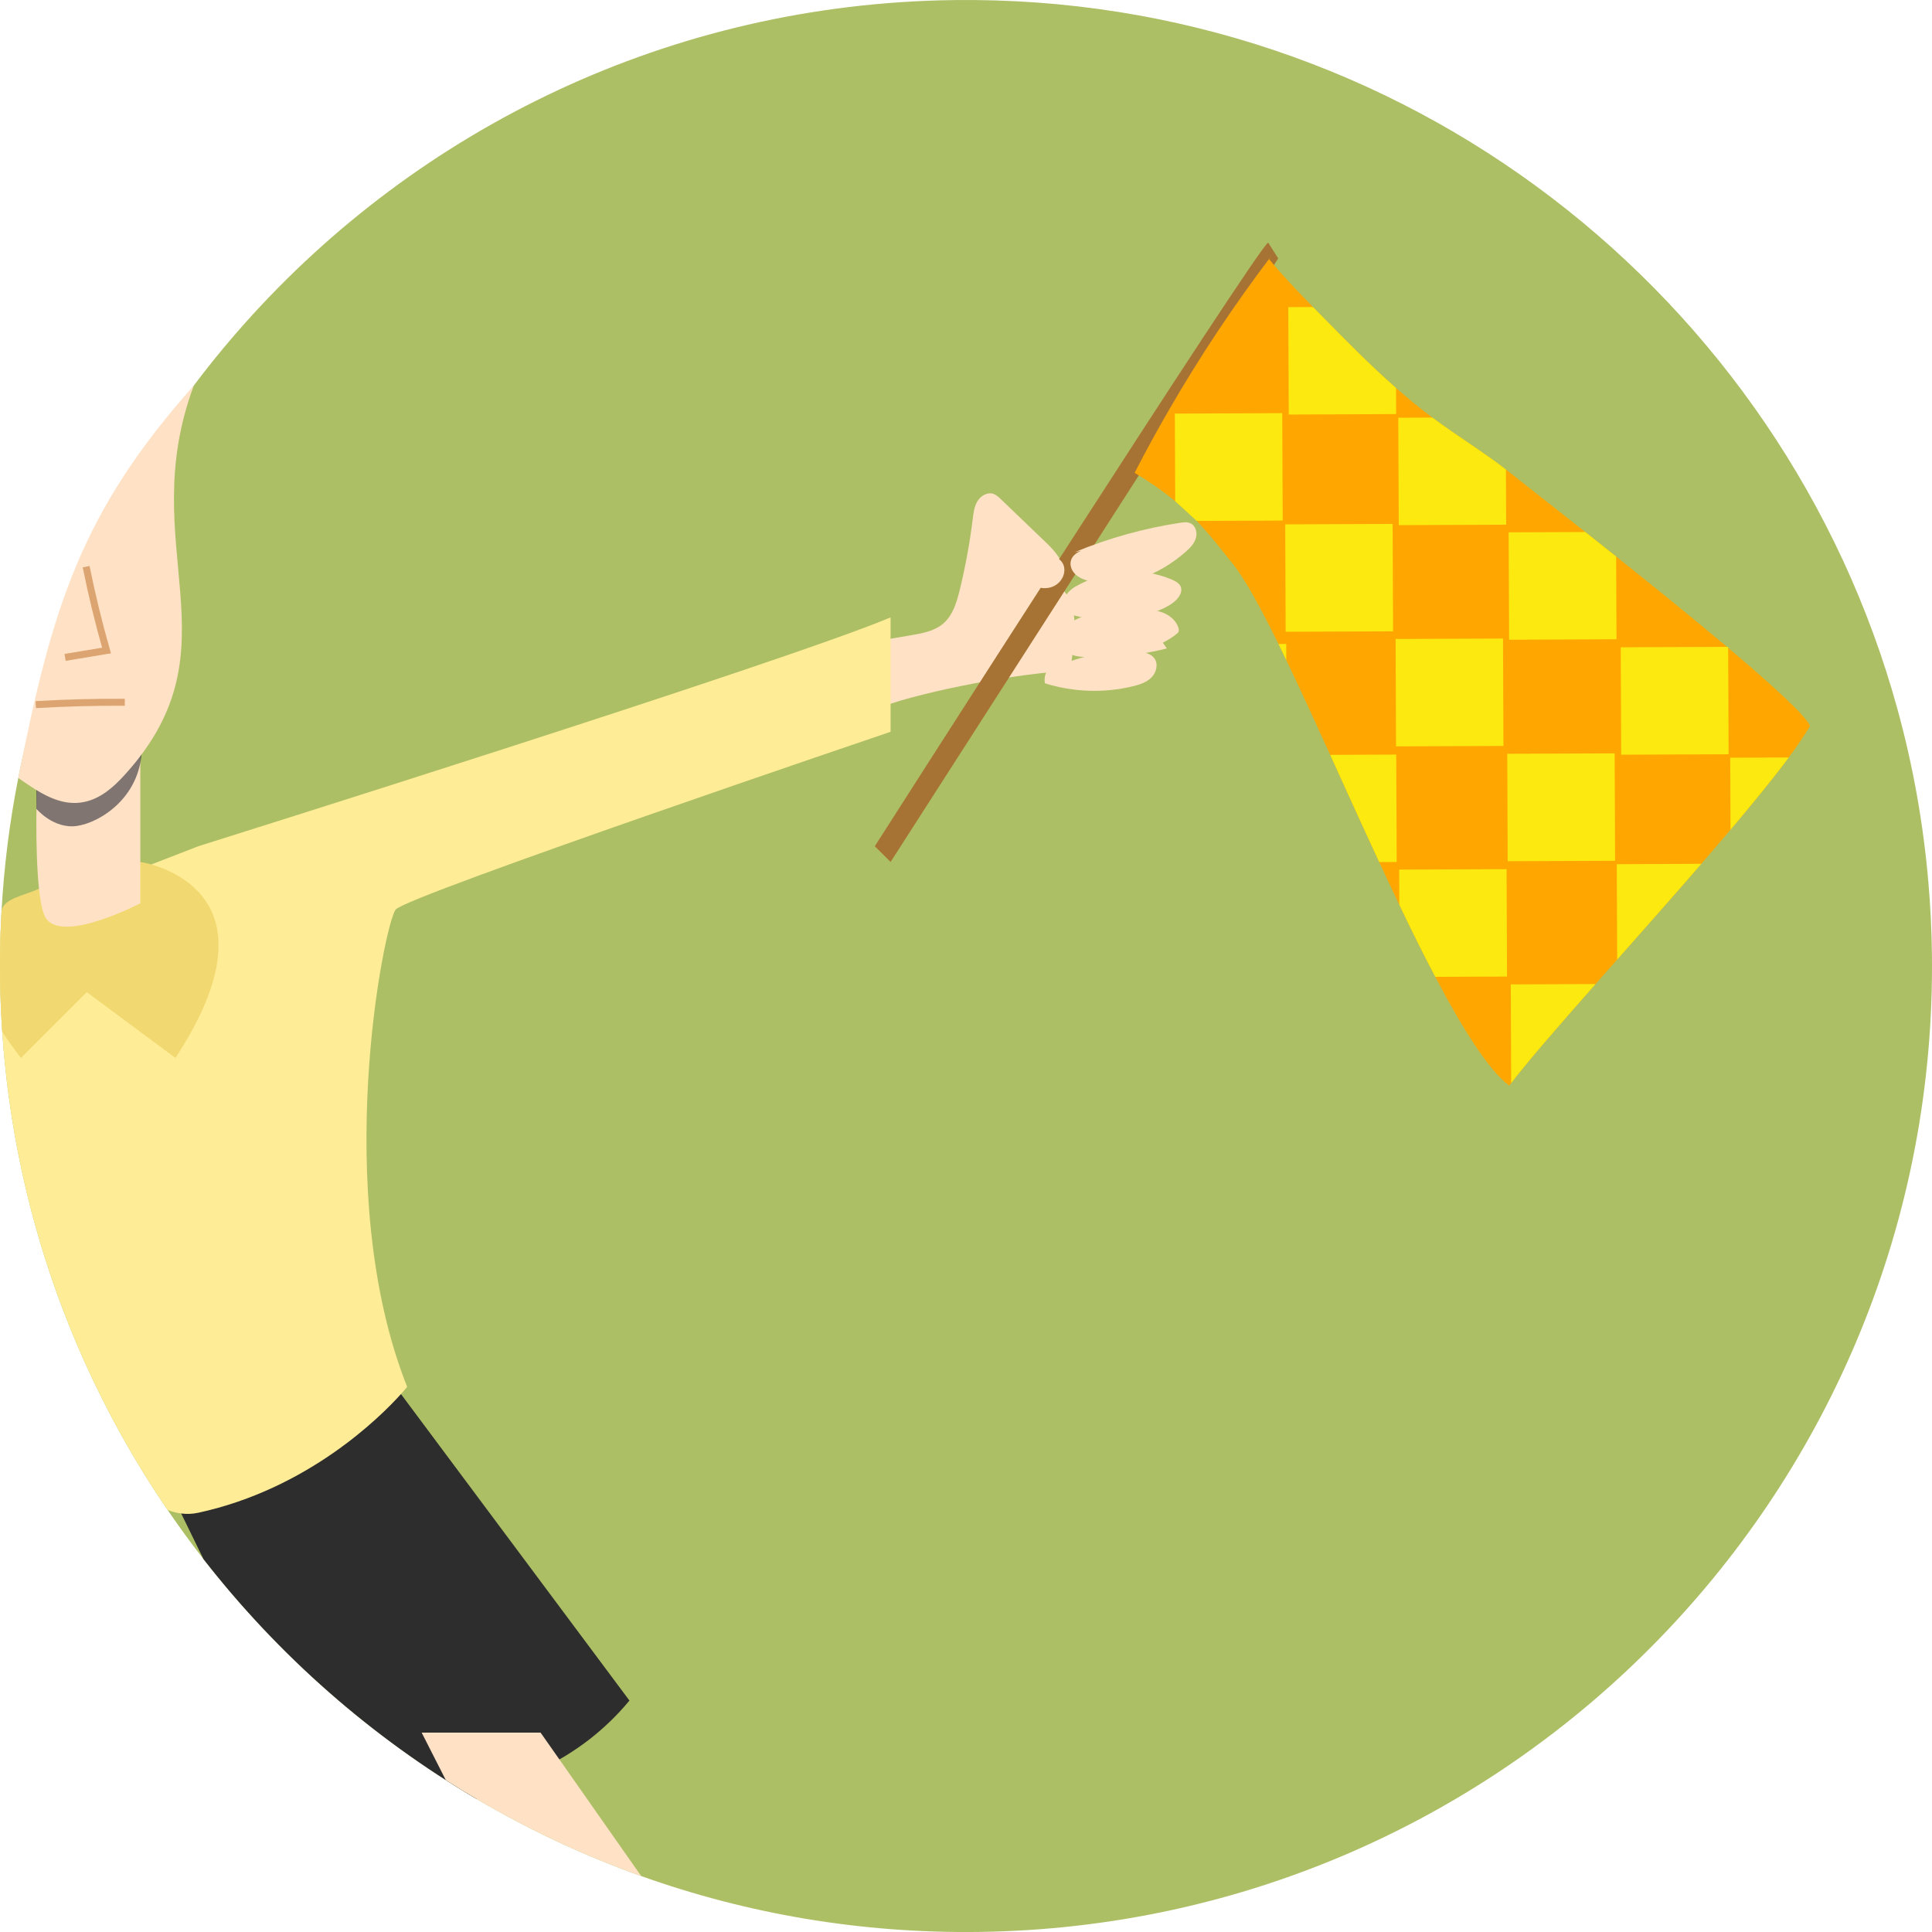 <?xml version="1.0" encoding="iso-8859-1"?>
<!-- Generator: Adobe Illustrator 19.2.1, SVG Export Plug-In . SVG Version: 6.00 Build 0)  -->
<!DOCTYPE svg PUBLIC "-//W3C//DTD SVG 1.1//EN" "http://www.w3.org/Graphics/SVG/1.1/DTD/svg11.dtd">
<svg version="1.1" xmlns="http://www.w3.org/2000/svg" xmlns:xlink="http://www.w3.org/1999/xlink" x="0px" y="0px"
	 viewBox="0 0 828.659 828.67" style="enable-background:new 0 0 828.659 828.67;" xml:space="preserve">
<g id="Livello_10">
	<g>
		<g>
			<g>
				<g>
					<path style="fill:#ACBF65;" d="M419.654,828.635c-50.75,0.65-99.49-7.85-144.64-23.97c-24.65-8.81-48.23-19.89-70.49-32.99
						c-4.49-2.64-8.93-5.36-13.31-8.18c-39.8-25.46-74.96-57.57-103.93-94.76l-0.01-0.01c-5.34-6.86-10.47-13.88-15.38-21.08
						c-7.2-10.53-13.92-21.41-20.13-32.62c-11.01-19.84-20.44-40.7-28.11-62.39c-12.31-34.78-20.12-71.72-22.7-110.12
						c-0.51-7.56-0.82-15.19-0.92-22.86c-0.1-8,0.02-15.94,0.37-23.83c0.06-1.52,0.13-3.04,0.22-4.55
						c1.07-19.58,3.51-38.82,7.22-57.6c14.54-73.71,48.66-140.48,96.79-194.59c74.69-84,183.12-137.49,304.37-139.05
						c192.63-2.48,356.24,126.9,404.92,304.4v0.01c6.57,23.96,11.05,48.81,13.21,74.32c0.86,9.98,1.36,20.06,1.49,30.24
						C831.574,637.815,648.464,825.695,419.654,828.635z"/>
				</g>
			</g>
		</g>
		<g>
			<path style="fill:#FFE2C5;" d="M375.211,275.113c5.207-0.888,10.413-1.776,15.62-2.663c4.828-0.823,9.909-1.76,13.649-4.924
				c4.2-3.553,5.876-9.198,7.178-14.543c2.435-9.997,4.29-20.134,5.554-30.345c0.33-2.669,0.653-5.442,2.063-7.733
				c1.409-2.291,4.257-3.944,6.805-3.082c1.239,0.419,2.225,1.351,3.168,2.257c6.596,6.332,13.193,12.664,19.789,18.996
				c4.027,3.866,8.418,9.166,6.422,14.38c-1.593,4.16-6.836,5.921-11.204,5.048s-8.05-3.704-11.556-6.452
				c36.399-0.911,27.637,26.343,26.457,41.801c-19.244,0.279-62.768,8.462-80.778,15.249c2.066-8.912,2.477-18.206,1.205-27.266
				L375.211,275.113z"/>
			<path style="fill:#2D2D2D;" d="M269.974,729.395c-5.13,6.2-10.92,11.79-17.24,16.7c-6.33,4.9-13.19,9.11-20.47,12.53
				l-27.74,13.05c-45.29-26.63-85.08-61.65-117.24-102.94l-0.01-0.01l-9.56-19.57l-6.15-12.59l97.8-42.13l2.61,3.5L269.974,729.395z
				"/>
			<path style="fill:#FFEC96;" d="M381.984,264.805v49.07c0,0-207.35,70.25-212.26,76.23c-4.91,5.98-28.22,121.31,4.91,204.74
				c0,0-0.9,1.14-2.66,3.09c-8.91,9.88-39.79,40.66-86.91,50.9c-2.47,0.54-4.92,0.63-7.35,0.32c-1.96-0.24-3.9-0.75-5.82-1.51
				c-7.2-10.53-13.92-21.41-20.13-32.62c-11.01-19.84-20.44-40.7-28.11-62.39c-12.31-34.78-20.12-71.72-22.7-110.12
				c-0.51-7.56-0.82-15.19-0.92-22.86c-0.1-8,0.02-15.94,0.37-23.83l17.55-6.82l42.23-16.39l4.7-1.83l20.18-7.83
				C85.064,362.955,335.364,284.435,381.984,264.805z"/>
			<path style="fill:#F1D870;" d="M75.244,453.755l-38.03-28.22l-28.22,28.22c0,0-3.73-4.59-8.04-11.24
				c-0.51-7.56-0.82-15.19-0.92-22.86c-0.1-8,0.02-15.94,0.37-23.83c0,0,0,0,0.22-4.55c0.292-6.05,10.2-7.15,16.11-10.13
				c12.67-6.4,27.62-10.75,43.45-11.44c0,0,1.86,0.27,4.7,1.08C78.744,374.745,115.964,391.655,75.244,453.755z"/>
			<path style="fill:#FFE2C5;" d="M60.184,296.308v91.131c0,0-34.098,17.83-40.751,5.943s-3.327-90.141,0-90.141
				S60.184,296.308,60.184,296.308z"/>
			<path style="fill:#FFE2C5;" d="M462.639,257.01c-1.266-0.777-2.812-1.204-4.258-0.861c-1.446,0.343-2.72,1.578-2.824,3.061
				c-0.179,2.568,2.765,4.107,5.25,4.779c11.845,3.201,24.725,2.439,36.11-2.137c2.783-1.119,5.531-2.495,7.652-4.615
				c1.456-1.455,2.628-3.595,1.89-5.517c-0.581-1.514-2.15-2.38-3.634-3.032c-13.119-5.758-28.891-4.276-41.359,2.782
				c-2.892,1.637-6.005,4.806-4.522,7.78L462.639,257.01z"/>
			<path style="fill:#FFE2C5;" d="M500.478,278.132c-11.113,2.786-22.61,4.038-34.062,3.71c-2.309-0.066-4.664-0.206-6.81-1.059
				c-2.146-0.853-4.082-2.542-4.663-4.778c-0.706-2.715,0.724-5.589,2.725-7.555c4.675-4.593,11.792-5.343,18.327-5.84
				c3.339-0.254,6.677-0.508,10.016-0.762c3.74-0.285,7.563-0.562,11.189,0.397c3.626,0.959,7.083,3.402,8.223,6.975
				c0.183,0.574,0.3,1.215,0.052,1.764c-0.179,0.397-0.526,0.69-0.867,0.961c-1.81,1.442-3.778,2.687-5.856,3.705L500.478,278.132z"
				/>
			<path style="fill:#FFE2C5;" d="M457.658,284.311c-2.479-0.714-5.309-0.043-7.205,1.706c-1.896,1.75-2.79,4.517-2.277,7.045
				c12.132,3.827,25.308,4.282,37.676,1.301c2.922-0.704,5.928-1.671,8.041-3.809c2.113-2.137,2.999-5.762,1.233-8.194
				c-1.597-2.198-4.631-2.688-7.343-2.844c-10.965-0.632-22.068,1.257-32.207,5.48L457.658,284.311z"/>
			<path style="fill:#A77334;" d="M543.941,104.07c-3.681,0.613-168.73,258.886-168.73,258.886l6.773,6.748l166.251-258.886
				L543.941,104.07z"/>
			<path style="fill:#FFA700;" d="M776.324,311.365c-2.11,3.69-5.23,8.28-9.12,13.53c-6.51,8.78-15.19,19.43-24.95,30.97
				c-4.02,4.75-8.23,9.66-12.54,14.64c-11.75,13.57-24.29,27.73-36.08,41.06c-3.16,3.57-6.26,7.07-9.28,10.5
				c-15.63,17.71-29.05,33.11-36.18,42.47c-0.29,0.38-0.57,0.76-0.84,1.12c-8.83-6.61-19.86-24.11-31.73-46.67
				c-5.03-9.54-10.2-19.99-15.42-30.9c-2.87-6-5.75-12.14-8.63-18.34c-7.11-15.29-14.2-30.98-21.02-45.98
				c-6.6-14.52-12.95-28.39-18.82-40.62c-1.14-2.37-2.26-4.69-3.36-6.93c-7.68-15.63-14.39-27.89-19.57-34.34
				c-5.04-6.27-9.93-12.67-15.52-18.45c-0.17-0.19-0.35-0.38-0.53-0.56c-2.74-2.79-5.64-5.42-8.67-7.9
				c-5.47-4.5-11.34-8.51-17.41-12.17c4.68-9.08,9.57-18.04,14.68-26.88c13.3-23.03,28.06-45.23,44.16-66.4l-1.15,1.66
				c5.92,7.16,12.34,13.87,18.83,20.52c1.08,1.1,2.16,2.21,3.24,3.31c10.53,10.73,21.09,21.49,32.36,31.41
				c5.04,4.43,10.21,8.69,15.6,12.7c0.08,0.06,0.16,0.12,0.24,0.18c10.24,7.61,21.18,14.28,31.29,22.07
				c0.84,0.65,1.68,1.31,2.51,1.98c3.24,2.61,15.64,12.26,31.54,24.84l13.23,10.5c15.57,12.42,32.75,26.31,47.44,38.68
				c0.13,0.11,0.25,0.22,0.38,0.32C759.844,293.575,774.514,306.915,776.324,311.365z"/>
			<path style="fill:#FFE2C5;" d="M460.955,236.84c14.497-6.017,29.729-10.261,45.249-12.609c1.455-0.22,3.003-0.412,4.348,0.186
				c2.288,1.018,3.09,4.058,2.358,6.453s-2.596,4.257-4.478,5.91c-11.208,9.849-26.704,16.156-41.163,12.475
				c-2.059-0.524-4.121-1.272-5.725-2.666c-1.603-1.394-2.678-3.545-2.32-5.639c0.66-3.863,5.345-5.42,9.25-5.756L460.955,236.84z"
				/>
			<path style="fill:#FFE2C5;" d="M452.977,239.138c-1.939-0.818-3.988-0.524-5.566,0.54c-1.787-1.41-4.176-1.967-6.306-0.594
				c-2.46,1.586-3.737,5.061-2.018,7.699c1.883,2.89,4.305,4.939,7.826,5.412c3.651,0.491,7.286-1.241,8.9-4.647
				C457.328,244.35,456.453,240.604,452.977,239.138z"/>
			
				<rect x="551.176" y="224.746" transform="matrix(-0.004 -1 1 -0.004 328.896 823.044)" style="fill:#FBE910;" width="46.063" height="46.063"/>
			
				<rect x="598.504" y="273.89" transform="matrix(-0.004 -1 1 -0.004 327.284 919.726)" style="fill:#FBE910;" width="46.063" height="46.063"/>
			<polygon style="fill:#FBE910;" points="513.264,223.425 550.164,223.275 549.964,177.205 503.904,177.405 504.064,214.965 			"/>
			<path style="fill:#FBE910;" d="M729.714,370.505c-11.75,13.57-24.29,27.73-36.08,41.06l-0.18-40.9L729.714,370.505z"/>
			
				<rect x="646.377" y="323.127" transform="matrix(-0.004 -1 1 -0.004 326.127 1017.047)" style="fill:#FBE910;" width="46.063" height="46.063"/>
			<path style="fill:#FBE910;" d="M599.944,225.245v-0.61l-0.2-45.46l14.63-0.06c0.08,0.06,0.16,0.12,0.24,0.18
				c10.24,7.61,21.18,14.28,31.29,22.07l0.1,23.68L599.944,225.245z"/>
			<polygon style="fill:#FBE910;" points="693.184,238.685 693.334,274.185 647.274,274.385 647.074,228.325 679.954,228.185 			"/>
			<path style="fill:#FBE910;" d="M552.764,177.805v-0.61l-0.2-45.46l10.61-0.04c1.08,1.1,2.16,2.21,3.24,3.31
				c10.53,10.73,21.09,21.49,32.36,31.41l0.05,11.19L552.764,177.805z"/>
			<path style="fill:#FBE910;" d="M767.204,324.895c-6.51,8.78-15.19,19.43-24.95,30.97l-0.13-30.87L767.204,324.895z"/>
			
				<rect x="695.044" y="277.46" transform="matrix(-0.004 -1 1 -0.004 420.668 1019.851)" style="fill:#FBE910;" width="46.063" height="46.063"/>
			<path style="fill:#FBE910;" d="M599.054,369.715l-7.5,0.03c-7.11-15.29-14.2-30.98-21.02-45.98l28.32-0.12L599.054,369.715z"/>
			<path style="fill:#FBE910;" d="M646.384,418.855l-30.78,0.13c-5.03-9.54-10.2-19.99-15.42-30.9l-0.06-15.1l46.06-0.19
				L646.384,418.855z"/>
			<path style="fill:#FBE910;" d="M551.714,283.145c-1.14-2.37-2.26-4.69-3.36-6.93l3.33-0.01L551.714,283.145z"/>
			<path style="fill:#FBE910;" d="M684.354,422.065c-15.63,17.71-29.05,33.11-36.18,42.47l-0.18-42.31L684.354,422.065z"/>
			<path style="fill:#FFE2C5;" d="M275.014,804.665c-24.65-8.81-48.23-19.89-70.49-32.99c-4.49-2.64-8.93-5.36-13.31-8.18
				l-10.36-20.36h51L275.014,804.665z"/>
			<path style="opacity:0.5;fill:#05091F;" d="M15.592,331.612v15.277c0,0,7.259,8.723,17.259,7.39s28.667-12.696,28-35.333
				C60.184,296.308,15.592,331.612,15.592,331.612z"/>
			<path style="fill:#FFE2C5;" d="M53.844,331.955c-5.23,5.8-11.84,11.9-20.69,12.41c-7.53,0.44-14.36-3.35-20.21-7.21
				c-1.72-1.14-3.43-2.3-5.1-3.48c14.54-73.71,27.168-114.238,75.298-168.348C57.358,234.52,103.134,277.255,53.844,331.955z"/>
			<path style="fill:none;stroke:#DBA470;stroke-width:3;stroke-miterlimit:10;" d="M36.944,243.055c2.44,12.1,5.36,24.1,8.75,35.96
				c-5.92,0.99-11.85,1.97-17.78,2.95"/>
			<path style="fill:none;stroke:#DBA470;stroke-width:3;stroke-miterlimit:10;" d="M15.344,302.225
				c12.71-0.75,25.44-1.09,38.18-1.01"/>
		</g>
	</g>
</g>
<g id="Livello_1">
</g>
</svg>
